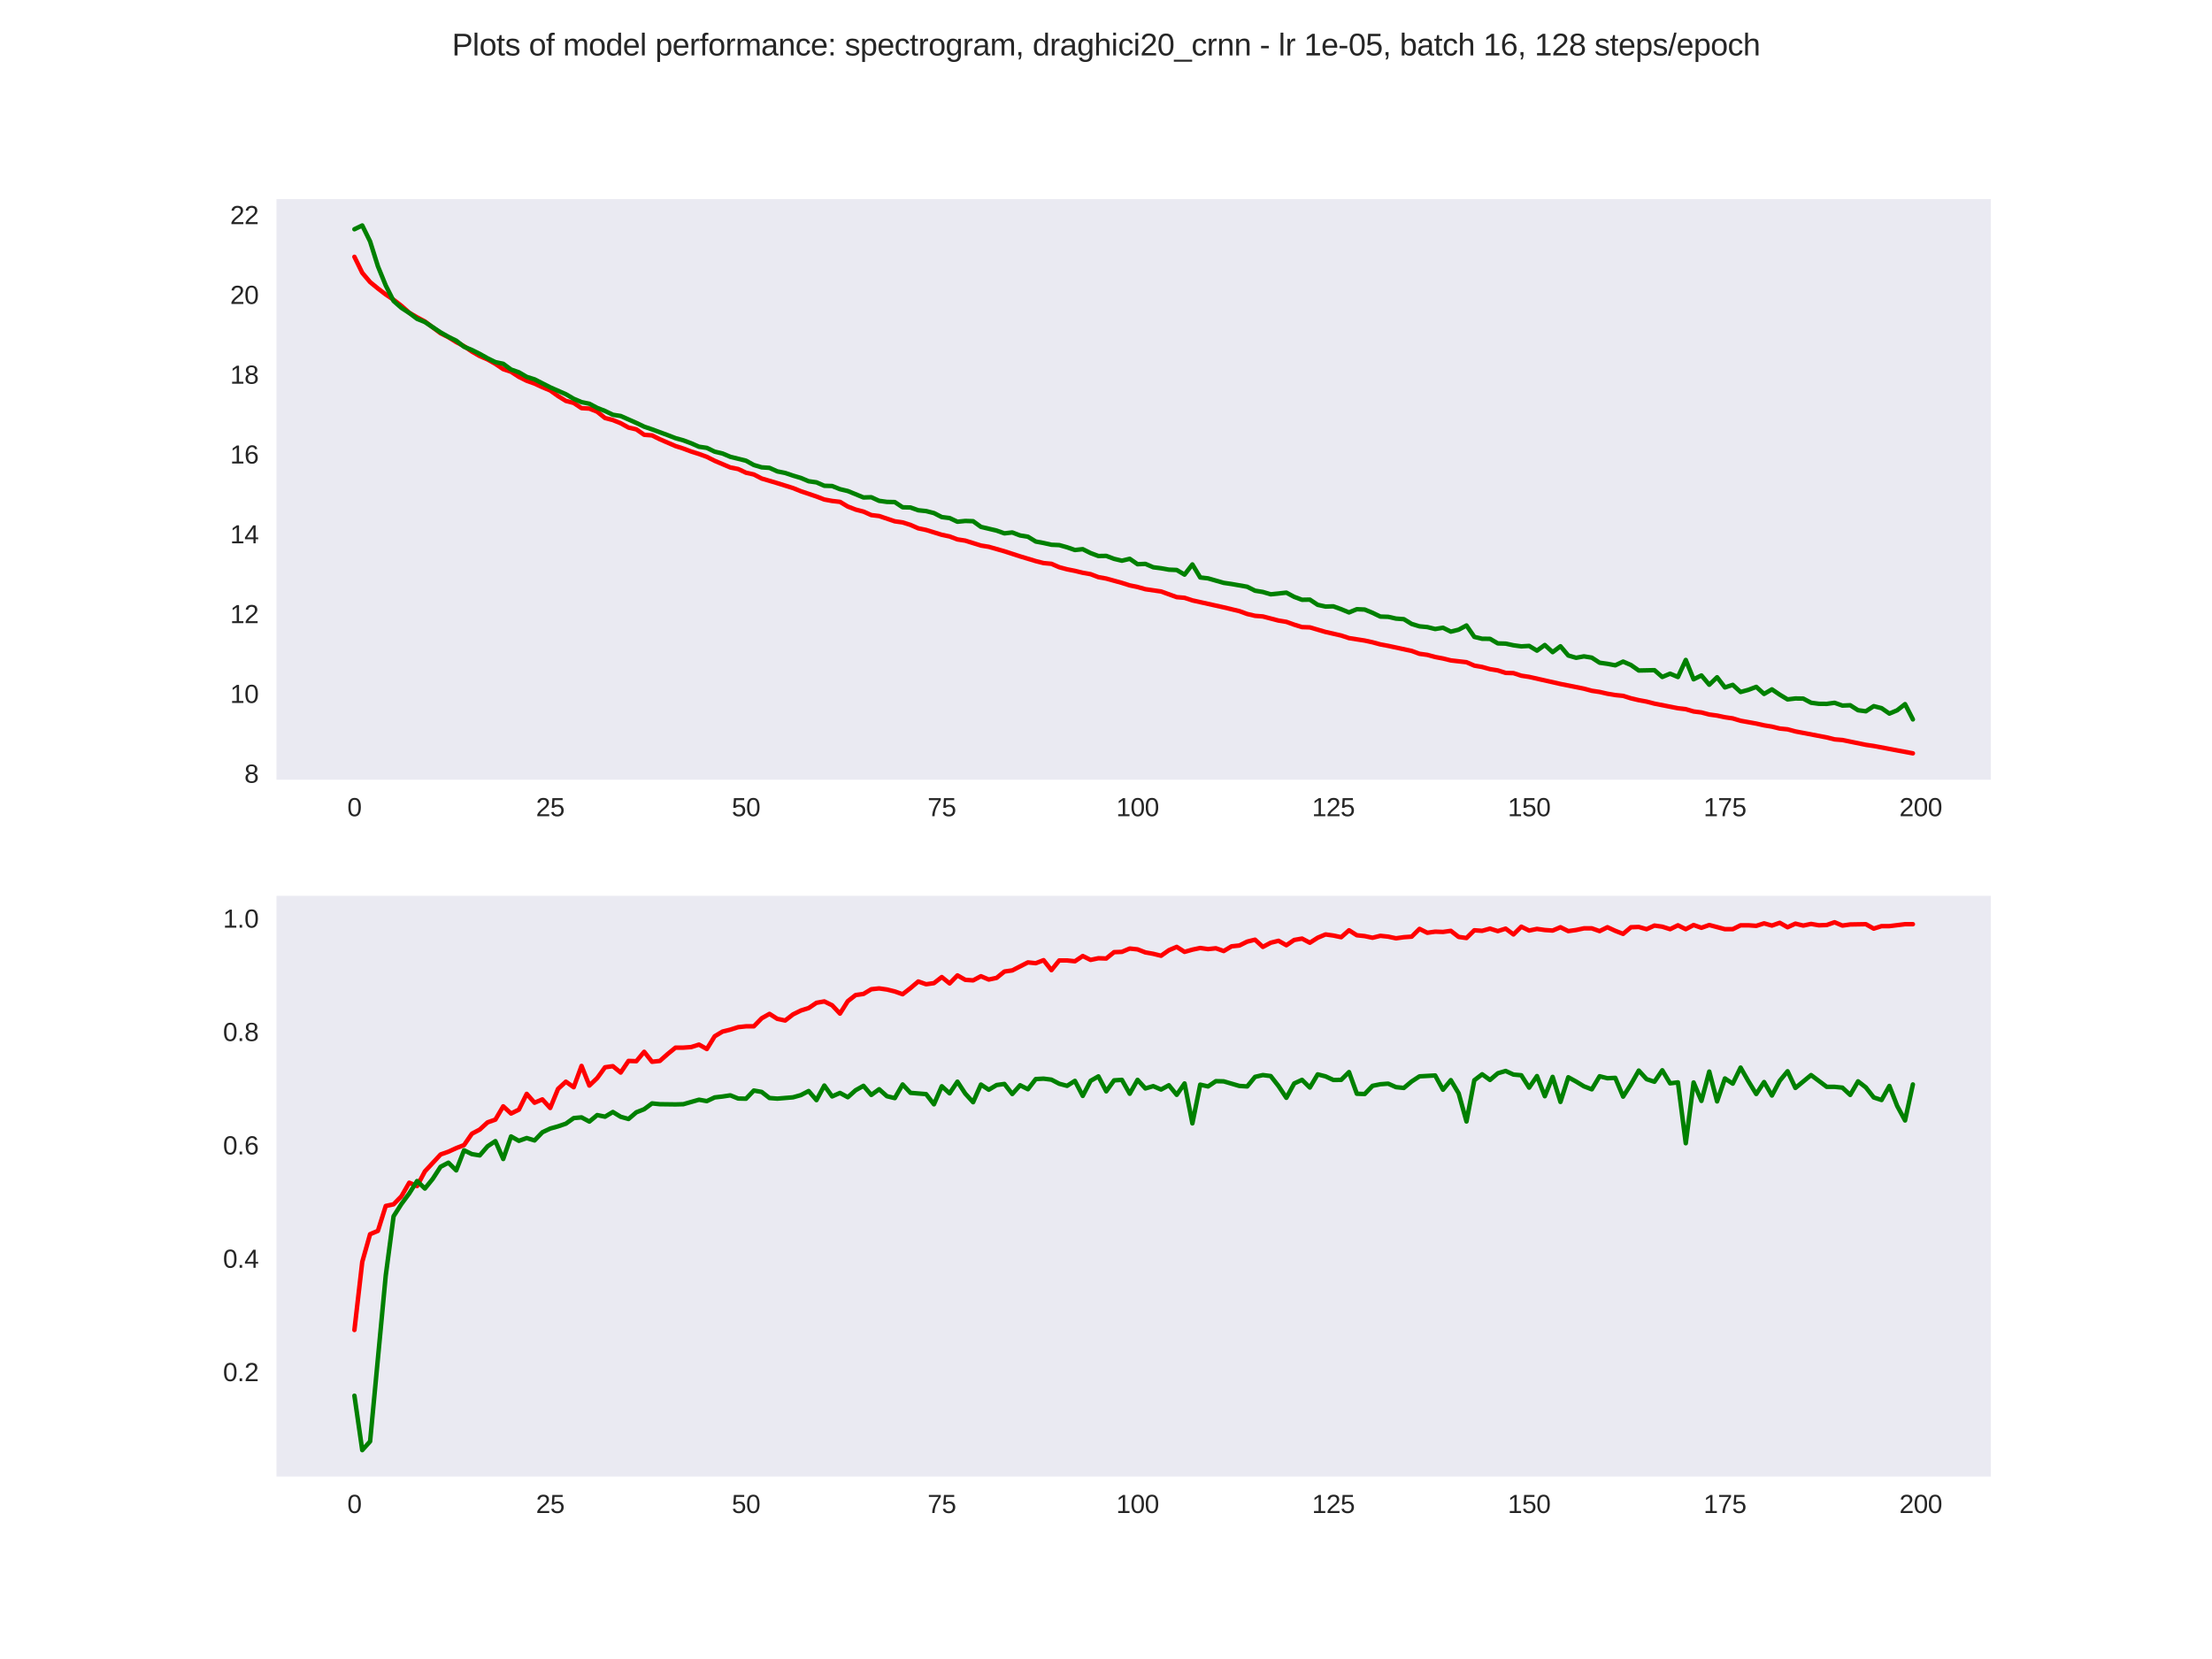 <?xml version="1.0" encoding="utf-8" standalone="no"?>
<!DOCTYPE svg PUBLIC "-//W3C//DTD SVG 1.1//EN"
  "http://www.w3.org/Graphics/SVG/1.1/DTD/svg11.dtd">
<svg xmlns:xlink="http://www.w3.org/1999/xlink" width="864pt" height="648pt" viewBox="0 0 864 648" xmlns="http://www.w3.org/2000/svg" version="1.1">
 <defs>
  <style type="text/css">*{stroke-linejoin: round; stroke-linecap: butt}</style>
 </defs>
 <g id="figure_1">
  <g id="patch_1">
   <path d="M 0 648 
L 864 648 
L 864 0 
L 0 0 
z
" style="fill: #ffffff"/>
  </g>
  <g id="axes_1">
   <g id="patch_2">
    <path d="M 108 304.56 
L 777.6 304.56 
L 777.6 77.76 
L 108 77.76 
z
" style="fill: #eaeaf2"/>
   </g>
   <g id="matplotlib.axis_1">
    <g id="xtick_1">
     <g id="line2d_1"/>
     <g id="text_1">
      <!-- 0 -->
      <g style="fill: #262626" transform="translate(135.656 318.807)scale(0.1 -0.1)">
       <defs>
        <path id="LiberationSans-30" d="M 3309 2203 
Q 3309 1569 3189 1136 
Q 3069 703 2861 436 
Q 2653 169 2372 53 
Q 2091 -63 1772 -63 
Q 1450 -63 1172 53 
Q 894 169 689 434 
Q 484 700 367 1133 
Q 250 1566 250 2203 
Q 250 2869 367 3305 
Q 484 3741 690 4000 
Q 897 4259 1178 4364 
Q 1459 4469 1791 4469 
Q 2106 4469 2382 4364 
Q 2659 4259 2865 4000 
Q 3072 3741 3190 3305 
Q 3309 2869 3309 2203 
z
M 2738 2203 
Q 2738 2728 2675 3076 
Q 2613 3425 2491 3633 
Q 2369 3841 2192 3927 
Q 2016 4013 1791 4013 
Q 1553 4013 1372 3925 
Q 1191 3838 1067 3630 
Q 944 3422 881 3073 
Q 819 2725 819 2203 
Q 819 1697 883 1350 
Q 947 1003 1070 792 
Q 1194 581 1372 489 
Q 1550 397 1778 397 
Q 2000 397 2178 489 
Q 2356 581 2479 792 
Q 2603 1003 2670 1350 
Q 2738 1697 2738 2203 
z
" transform="scale(0.016)"/>
       </defs>
       <use xlink:href="#LiberationSans-30"/>
      </g>
     </g>
    </g>
    <g id="xtick_2">
     <g id="line2d_2"/>
     <g id="text_2">
      <!-- 25 -->
      <g style="fill: #262626" transform="translate(209.349 318.807)scale(0.1 -0.1)">
       <defs>
        <path id="LiberationSans-32" d="M 322 0 
L 322 397 
Q 481 763 711 1042 
Q 941 1322 1194 1548 
Q 1447 1775 1695 1969 
Q 1944 2163 2144 2356 
Q 2344 2550 2467 2762 
Q 2591 2975 2591 3244 
Q 2591 3431 2534 3573 
Q 2478 3716 2372 3812 
Q 2266 3909 2117 3957 
Q 1969 4006 1788 4006 
Q 1619 4006 1470 3959 
Q 1322 3913 1206 3819 
Q 1091 3725 1017 3586 
Q 944 3447 922 3263 
L 347 3316 
Q 375 3553 478 3762 
Q 581 3972 762 4130 
Q 944 4288 1198 4378 
Q 1453 4469 1788 4469 
Q 2116 4469 2372 4391 
Q 2628 4313 2804 4159 
Q 2981 4006 3075 3781 
Q 3169 3556 3169 3263 
Q 3169 3041 3089 2841 
Q 3009 2641 2876 2459 
Q 2744 2278 2569 2109 
Q 2394 1941 2203 1780 
Q 2013 1619 1819 1461 
Q 1625 1303 1454 1143 
Q 1284 984 1150 820 
Q 1016 656 941 478 
L 3238 478 
L 3238 0 
L 322 0 
z
" transform="scale(0.016)"/>
        <path id="LiberationSans-35" d="M 3291 1434 
Q 3291 1103 3191 828 
Q 3091 553 2894 354 
Q 2697 156 2405 46 
Q 2113 -63 1728 -63 
Q 1381 -63 1123 18 
Q 866 100 687 242 
Q 509 384 404 575 
Q 300 766 256 984 
L 825 1050 
Q 859 925 921 808 
Q 984 691 1092 598 
Q 1200 506 1358 451 
Q 1516 397 1741 397 
Q 1959 397 2137 464 
Q 2316 531 2442 662 
Q 2569 794 2637 984 
Q 2706 1175 2706 1422 
Q 2706 1625 2640 1795 
Q 2575 1966 2453 2089 
Q 2331 2213 2154 2281 
Q 1978 2350 1753 2350 
Q 1613 2350 1494 2325 
Q 1375 2300 1273 2256 
Q 1172 2213 1089 2155 
Q 1006 2097 934 2034 
L 384 2034 
L 531 4403 
L 3034 4403 
L 3034 3925 
L 1044 3925 
L 959 2528 
Q 1109 2644 1334 2726 
Q 1559 2809 1869 2809 
Q 2197 2809 2459 2709 
Q 2722 2609 2906 2426 
Q 3091 2244 3191 1991 
Q 3291 1738 3291 1434 
z
" transform="scale(0.016)"/>
       </defs>
       <use xlink:href="#LiberationSans-32"/>
       <use xlink:href="#LiberationSans-35" x="55.615"/>
      </g>
     </g>
    </g>
    <g id="xtick_3">
     <g id="line2d_3"/>
     <g id="text_3">
      <!-- 50 -->
      <g style="fill: #262626" transform="translate(285.822 318.807)scale(0.1 -0.1)">
       <use xlink:href="#LiberationSans-35"/>
       <use xlink:href="#LiberationSans-30" x="55.615"/>
      </g>
     </g>
    </g>
    <g id="xtick_4">
     <g id="line2d_4"/>
     <g id="text_4">
      <!-- 75 -->
      <g style="fill: #262626" transform="translate(362.295 318.807)scale(0.1 -0.1)">
       <defs>
        <path id="LiberationSans-37" d="M 3238 3947 
Q 2906 3441 2628 2973 
Q 2350 2506 2150 2032 
Q 1950 1559 1839 1061 
Q 1728 563 1728 0 
L 1141 0 
Q 1141 528 1266 1036 
Q 1391 1544 1603 2033 
Q 1816 2522 2097 2994 
Q 2378 3466 2694 3925 
L 328 3925 
L 328 4403 
L 3238 4403 
L 3238 3947 
z
" transform="scale(0.016)"/>
       </defs>
       <use xlink:href="#LiberationSans-37"/>
       <use xlink:href="#LiberationSans-35" x="55.615"/>
      </g>
     </g>
    </g>
    <g id="xtick_5">
     <g id="line2d_5"/>
     <g id="text_5">
      <!-- 100 -->
      <g style="fill: #262626" transform="translate(435.988 318.807)scale(0.1 -0.1)">
       <defs>
        <path id="LiberationSans-31" d="M 488 0 
L 488 478 
L 1609 478 
L 1609 3866 
L 616 3156 
L 616 3688 
L 1656 4403 
L 2175 4403 
L 2175 478 
L 3247 478 
L 3247 0 
L 488 0 
z
" transform="scale(0.016)"/>
       </defs>
       <use xlink:href="#LiberationSans-31"/>
       <use xlink:href="#LiberationSans-30" x="55.615"/>
       <use xlink:href="#LiberationSans-30" x="111.23"/>
      </g>
     </g>
    </g>
    <g id="xtick_6">
     <g id="line2d_6"/>
     <g id="text_6">
      <!-- 125 -->
      <g style="fill: #262626" transform="translate(512.461 318.807)scale(0.1 -0.1)">
       <use xlink:href="#LiberationSans-31"/>
       <use xlink:href="#LiberationSans-32" x="55.615"/>
       <use xlink:href="#LiberationSans-35" x="111.23"/>
      </g>
     </g>
    </g>
    <g id="xtick_7">
     <g id="line2d_7"/>
     <g id="text_7">
      <!-- 150 -->
      <g style="fill: #262626" transform="translate(588.935 318.807)scale(0.1 -0.1)">
       <use xlink:href="#LiberationSans-31"/>
       <use xlink:href="#LiberationSans-35" x="55.615"/>
       <use xlink:href="#LiberationSans-30" x="111.23"/>
      </g>
     </g>
    </g>
    <g id="xtick_8">
     <g id="line2d_8"/>
     <g id="text_8">
      <!-- 175 -->
      <g style="fill: #262626" transform="translate(665.408 318.807)scale(0.1 -0.1)">
       <use xlink:href="#LiberationSans-31"/>
       <use xlink:href="#LiberationSans-37" x="55.615"/>
       <use xlink:href="#LiberationSans-35" x="111.23"/>
      </g>
     </g>
    </g>
    <g id="xtick_9">
     <g id="line2d_9"/>
     <g id="text_9">
      <!-- 200 -->
      <g style="fill: #262626" transform="translate(741.881 318.807)scale(0.1 -0.1)">
       <use xlink:href="#LiberationSans-32"/>
       <use xlink:href="#LiberationSans-30" x="55.615"/>
       <use xlink:href="#LiberationSans-30" x="111.23"/>
      </g>
     </g>
    </g>
   </g>
   <g id="matplotlib.axis_2">
    <g id="ytick_1">
     <g id="line2d_10"/>
     <g id="text_10">
      <!-- 8 -->
      <g style="fill: #262626" transform="translate(95.439 305.742)scale(0.1 -0.1)">
       <defs>
        <path id="LiberationSans-38" d="M 3281 1228 
Q 3281 947 3192 711 
Q 3103 475 2920 303 
Q 2738 131 2453 34 
Q 2169 -63 1781 -63 
Q 1394 -63 1111 34 
Q 828 131 642 301 
Q 456 472 367 708 
Q 278 944 278 1222 
Q 278 1463 351 1650 
Q 425 1838 548 1973 
Q 672 2109 830 2192 
Q 988 2275 1156 2303 
L 1156 2316 
Q 972 2359 826 2456 
Q 681 2553 582 2689 
Q 484 2825 432 2990 
Q 381 3156 381 3341 
Q 381 3572 470 3776 
Q 559 3981 734 4136 
Q 909 4291 1168 4380 
Q 1428 4469 1769 4469 
Q 2128 4469 2392 4378 
Q 2656 4288 2829 4133 
Q 3003 3978 3087 3772 
Q 3172 3566 3172 3334 
Q 3172 3153 3120 2987 
Q 3069 2822 2970 2686 
Q 2872 2550 2726 2454 
Q 2581 2359 2391 2322 
L 2391 2309 
Q 2581 2278 2743 2195 
Q 2906 2113 3025 1977 
Q 3144 1841 3212 1653 
Q 3281 1466 3281 1228 
z
M 2588 3303 
Q 2588 3469 2545 3606 
Q 2503 3744 2406 3842 
Q 2309 3941 2153 3995 
Q 1997 4050 1769 4050 
Q 1547 4050 1394 3995 
Q 1241 3941 1142 3842 
Q 1044 3744 1000 3606 
Q 956 3469 956 3303 
Q 956 3172 990 3034 
Q 1025 2897 1115 2784 
Q 1206 2672 1365 2600 
Q 1525 2528 1775 2528 
Q 2041 2528 2202 2600 
Q 2363 2672 2448 2784 
Q 2534 2897 2561 3034 
Q 2588 3172 2588 3303 
z
M 2697 1281 
Q 2697 1441 2653 1589 
Q 2609 1738 2503 1852 
Q 2397 1966 2217 2036 
Q 2038 2106 1769 2106 
Q 1522 2106 1348 2036 
Q 1175 1966 1067 1850 
Q 959 1734 909 1582 
Q 859 1431 859 1269 
Q 859 1066 909 898 
Q 959 731 1068 611 
Q 1178 491 1356 425 
Q 1534 359 1788 359 
Q 2044 359 2219 425 
Q 2394 491 2500 611 
Q 2606 731 2651 901 
Q 2697 1072 2697 1281 
z
" transform="scale(0.016)"/>
       </defs>
       <use xlink:href="#LiberationSans-38"/>
      </g>
     </g>
    </g>
    <g id="ytick_2">
     <g id="line2d_11"/>
     <g id="text_11">
      <!-- 10 -->
      <g style="fill: #262626" transform="translate(89.878 274.57)scale(0.1 -0.1)">
       <use xlink:href="#LiberationSans-31"/>
       <use xlink:href="#LiberationSans-30" x="55.615"/>
      </g>
     </g>
    </g>
    <g id="ytick_3">
     <g id="line2d_12"/>
     <g id="text_12">
      <!-- 12 -->
      <g style="fill: #262626" transform="translate(89.878 243.399)scale(0.1 -0.1)">
       <use xlink:href="#LiberationSans-31"/>
       <use xlink:href="#LiberationSans-32" x="55.615"/>
      </g>
     </g>
    </g>
    <g id="ytick_4">
     <g id="line2d_13"/>
     <g id="text_13">
      <!-- 14 -->
      <g style="fill: #262626" transform="translate(89.878 212.228)scale(0.1 -0.1)">
       <defs>
        <path id="LiberationSans-34" d="M 2753 997 
L 2753 0 
L 2222 0 
L 2222 997 
L 147 997 
L 147 1434 
L 2163 4403 
L 2753 4403 
L 2753 1441 
L 3372 1441 
L 3372 997 
L 2753 997 
z
M 2222 3769 
Q 2216 3753 2191 3708 
Q 2166 3663 2134 3606 
Q 2103 3550 2070 3492 
Q 2038 3434 2013 3397 
L 884 1734 
Q 869 1709 839 1668 
Q 809 1628 778 1586 
Q 747 1544 715 1503 
Q 684 1463 666 1441 
L 2222 1441 
L 2222 3769 
z
" transform="scale(0.016)"/>
       </defs>
       <use xlink:href="#LiberationSans-31"/>
       <use xlink:href="#LiberationSans-34" x="55.615"/>
      </g>
     </g>
    </g>
    <g id="ytick_5">
     <g id="line2d_14"/>
     <g id="text_14">
      <!-- 16 -->
      <g style="fill: #262626" transform="translate(89.878 181.057)scale(0.1 -0.1)">
       <defs>
        <path id="LiberationSans-36" d="M 3278 1441 
Q 3278 1109 3186 832 
Q 3094 556 2914 357 
Q 2734 159 2468 48 
Q 2203 -63 1856 -63 
Q 1472 -63 1184 84 
Q 897 231 706 507 
Q 516 784 420 1186 
Q 325 1588 325 2100 
Q 325 2688 433 3131 
Q 541 3575 744 3872 
Q 947 4169 1239 4319 
Q 1531 4469 1900 4469 
Q 2125 4469 2322 4422 
Q 2519 4375 2680 4270 
Q 2841 4166 2962 3994 
Q 3084 3822 3156 3572 
L 2619 3475 
Q 2531 3759 2339 3886 
Q 2147 4013 1894 4013 
Q 1663 4013 1475 3903 
Q 1288 3794 1156 3576 
Q 1025 3359 954 3031 
Q 884 2703 884 2266 
Q 1038 2550 1316 2698 
Q 1594 2847 1953 2847 
Q 2253 2847 2497 2750 
Q 2741 2653 2914 2470 
Q 3088 2288 3183 2027 
Q 3278 1766 3278 1441 
z
M 2706 1416 
Q 2706 1644 2650 1828 
Q 2594 2013 2481 2142 
Q 2369 2272 2203 2342 
Q 2038 2413 1819 2413 
Q 1666 2413 1509 2367 
Q 1353 2322 1226 2220 
Q 1100 2119 1020 1953 
Q 941 1788 941 1550 
Q 941 1306 1003 1095 
Q 1066 884 1183 728 
Q 1300 572 1465 481 
Q 1631 391 1838 391 
Q 2041 391 2202 461 
Q 2363 531 2475 664 
Q 2588 797 2647 987 
Q 2706 1178 2706 1416 
z
" transform="scale(0.016)"/>
       </defs>
       <use xlink:href="#LiberationSans-31"/>
       <use xlink:href="#LiberationSans-36" x="55.615"/>
      </g>
     </g>
    </g>
    <g id="ytick_6">
     <g id="line2d_15"/>
     <g id="text_15">
      <!-- 18 -->
      <g style="fill: #262626" transform="translate(89.878 149.885)scale(0.1 -0.1)">
       <use xlink:href="#LiberationSans-31"/>
       <use xlink:href="#LiberationSans-38" x="55.615"/>
      </g>
     </g>
    </g>
    <g id="ytick_7">
     <g id="line2d_16"/>
     <g id="text_16">
      <!-- 20 -->
      <g style="fill: #262626" transform="translate(89.878 118.714)scale(0.1 -0.1)">
       <use xlink:href="#LiberationSans-32"/>
       <use xlink:href="#LiberationSans-30" x="55.615"/>
      </g>
     </g>
    </g>
    <g id="ytick_8">
     <g id="line2d_17"/>
     <g id="text_17">
      <!-- 22 -->
      <g style="fill: #262626" transform="translate(89.878 87.543)scale(0.1 -0.1)">
       <use xlink:href="#LiberationSans-32"/>
       <use xlink:href="#LiberationSans-32" x="55.615"/>
      </g>
     </g>
    </g>
   </g>
   <g id="line2d_18">
    <path d="M 138.436 100.315 
L 141.495 106.564 
L 144.554 110.179 
L 147.613 112.679 
L 150.672 115.023 
L 153.731 117.082 
L 156.79 119.457 
L 159.849 122.153 
L 162.908 123.944 
L 165.967 125.57 
L 172.085 130.166 
L 175.144 131.706 
L 178.202 133.608 
L 181.261 135.226 
L 184.32 137.313 
L 187.379 139.072 
L 190.438 140.392 
L 193.497 142.118 
L 196.556 144.183 
L 199.615 145.201 
L 202.674 147.199 
L 205.733 148.723 
L 208.792 149.822 
L 211.851 151.238 
L 214.91 152.518 
L 217.969 154.692 
L 221.028 156.593 
L 224.086 157.386 
L 227.145 159.418 
L 230.204 159.592 
L 233.263 160.813 
L 236.322 163.279 
L 239.381 164.075 
L 242.44 165.315 
L 245.499 167.005 
L 248.558 167.709 
L 251.617 169.83 
L 254.676 170.065 
L 257.735 171.579 
L 263.853 174.231 
L 266.911 175.214 
L 269.97 176.361 
L 273.029 177.329 
L 276.088 178.442 
L 279.147 179.988 
L 285.265 182.592 
L 288.324 183.2 
L 291.383 184.642 
L 294.442 185.327 
L 297.501 186.906 
L 303.619 188.721 
L 309.737 190.633 
L 312.795 191.867 
L 318.913 193.936 
L 321.972 195.106 
L 325.031 195.674 
L 328.09 196.026 
L 331.149 197.857 
L 334.208 199.038 
L 337.267 199.831 
L 340.326 201.191 
L 343.385 201.563 
L 349.503 203.621 
L 352.562 204.054 
L 355.62 205.021 
L 358.679 206.364 
L 361.738 206.999 
L 367.856 208.888 
L 370.915 209.539 
L 373.974 210.689 
L 377.033 211.174 
L 383.151 213.087 
L 386.21 213.584 
L 392.328 215.332 
L 398.445 217.319 
L 404.563 219.166 
L 407.622 219.938 
L 410.681 220.224 
L 413.74 221.556 
L 416.799 222.369 
L 419.858 222.981 
L 422.917 223.722 
L 425.976 224.263 
L 429.035 225.434 
L 432.094 225.986 
L 438.212 227.676 
L 441.271 228.645 
L 444.329 229.288 
L 447.388 230.14 
L 453.506 231.028 
L 459.624 233.24 
L 462.683 233.504 
L 465.742 234.512 
L 477.978 237.233 
L 484.096 238.705 
L 487.154 239.818 
L 490.213 240.54 
L 493.272 240.792 
L 499.39 242.39 
L 502.449 242.892 
L 505.508 243.993 
L 508.567 244.943 
L 511.626 245.052 
L 517.744 246.838 
L 523.862 248.232 
L 526.921 249.244 
L 533.038 250.203 
L 536.097 250.872 
L 539.156 251.7 
L 542.215 252.27 
L 551.392 254.247 
L 554.451 255.37 
L 557.51 255.791 
L 560.569 256.623 
L 563.628 257.202 
L 566.687 257.955 
L 572.805 258.659 
L 575.863 259.987 
L 578.922 260.516 
L 581.981 261.367 
L 585.04 261.86 
L 588.099 262.826 
L 591.158 262.924 
L 594.217 263.925 
L 597.276 264.398 
L 609.512 267.155 
L 618.689 268.995 
L 621.747 269.815 
L 624.806 270.275 
L 627.865 270.973 
L 630.924 271.487 
L 633.983 271.801 
L 637.042 272.761 
L 640.101 273.479 
L 643.16 274.045 
L 646.219 274.834 
L 655.396 276.639 
L 658.455 277.001 
L 661.514 277.895 
L 664.572 278.283 
L 667.631 279.087 
L 670.69 279.507 
L 673.749 280.154 
L 676.808 280.605 
L 679.867 281.523 
L 685.985 282.626 
L 689.044 283.315 
L 692.103 283.814 
L 695.162 284.564 
L 698.221 284.874 
L 701.28 285.693 
L 713.515 288.034 
L 716.574 288.794 
L 719.633 289.049 
L 728.81 290.929 
L 731.869 291.381 
L 747.164 294.251 
L 747.164 294.251 
" clip-path="url(#pb4b6aa2bd9)" style="fill: none; stroke: #ff0000; stroke-width: 1.75; stroke-linecap: round"/>
   </g>
   <g id="line2d_19">
    <path d="M 138.436 89.543 
L 141.495 88.069 
L 144.554 94.288 
L 147.613 104.011 
L 150.672 111.506 
L 153.731 117.56 
L 156.79 120.248 
L 159.849 122.245 
L 162.908 124.537 
L 165.967 125.796 
L 172.085 129.824 
L 175.144 131.572 
L 178.202 133.069 
L 181.261 135.447 
L 184.32 136.702 
L 187.379 138.227 
L 190.438 139.951 
L 193.497 141.444 
L 196.556 142.095 
L 199.615 144.344 
L 202.674 145.416 
L 205.733 147.208 
L 208.792 148.172 
L 214.91 151.291 
L 221.028 153.981 
L 224.086 155.768 
L 227.145 157.066 
L 230.204 157.7 
L 233.263 159.328 
L 236.322 160.527 
L 239.381 162.004 
L 242.44 162.488 
L 248.558 165.195 
L 251.617 166.659 
L 254.676 167.704 
L 260.794 169.961 
L 263.853 171.142 
L 266.911 171.998 
L 269.97 173.144 
L 273.029 174.492 
L 276.088 174.944 
L 279.147 176.411 
L 282.206 177.134 
L 285.265 178.43 
L 291.383 179.948 
L 294.442 181.63 
L 297.501 182.536 
L 300.56 182.749 
L 303.619 184.121 
L 306.678 184.734 
L 309.737 185.77 
L 312.795 186.685 
L 315.854 187.97 
L 318.913 188.403 
L 321.972 189.741 
L 325.031 189.839 
L 328.09 191.068 
L 331.149 191.796 
L 337.267 194.304 
L 340.326 194.22 
L 343.385 195.623 
L 346.444 196.042 
L 349.503 196.111 
L 352.562 198.141 
L 355.62 198.223 
L 358.679 199.309 
L 361.738 199.627 
L 364.797 200.403 
L 367.856 201.969 
L 370.915 202.351 
L 373.974 203.789 
L 377.033 203.477 
L 380.092 203.58 
L 383.151 205.8 
L 389.269 207.246 
L 392.328 208.331 
L 395.387 207.974 
L 398.445 209.145 
L 401.504 209.639 
L 404.563 211.515 
L 407.622 212.089 
L 410.681 212.777 
L 413.74 212.913 
L 416.799 213.774 
L 419.858 214.83 
L 422.917 214.507 
L 425.976 216.03 
L 429.035 217.179 
L 432.094 217.129 
L 435.153 218.281 
L 438.212 219.011 
L 441.271 218.27 
L 444.329 220.384 
L 447.388 220.251 
L 450.447 221.569 
L 453.506 221.961 
L 456.565 222.506 
L 459.624 222.634 
L 462.683 224.443 
L 465.742 220.465 
L 468.801 225.554 
L 471.86 225.909 
L 477.978 227.662 
L 481.037 228.11 
L 487.154 229.184 
L 490.213 230.72 
L 493.272 231.226 
L 496.331 232.136 
L 502.449 231.486 
L 505.508 233.131 
L 508.567 234.272 
L 511.626 234.213 
L 514.685 236.238 
L 517.744 236.918 
L 520.803 236.834 
L 523.862 237.952 
L 526.921 239.213 
L 529.98 237.957 
L 533.038 238.088 
L 536.097 239.355 
L 539.156 240.835 
L 542.215 240.931 
L 545.274 241.617 
L 548.333 241.844 
L 551.392 243.713 
L 554.451 244.646 
L 557.51 244.934 
L 560.569 245.69 
L 563.628 245.195 
L 566.687 246.712 
L 569.746 245.953 
L 572.805 244.307 
L 575.863 248.764 
L 578.922 249.499 
L 581.981 249.521 
L 585.04 251.305 
L 588.099 251.395 
L 591.158 252.048 
L 594.217 252.47 
L 597.276 252.289 
L 600.335 254.131 
L 603.394 251.934 
L 606.453 254.728 
L 609.512 252.427 
L 612.571 256.037 
L 615.63 256.933 
L 618.689 256.374 
L 621.747 256.875 
L 624.806 258.857 
L 627.865 259.284 
L 630.924 259.866 
L 633.983 258.417 
L 637.042 259.754 
L 640.101 261.894 
L 646.219 261.768 
L 649.278 264.423 
L 652.337 263.137 
L 655.396 264.441 
L 658.455 257.771 
L 661.514 265.327 
L 664.572 263.831 
L 667.631 267.452 
L 670.69 264.533 
L 673.749 268.506 
L 676.808 267.501 
L 679.867 270.292 
L 682.926 269.445 
L 685.985 268.293 
L 689.044 271.048 
L 692.103 269.261 
L 695.162 271.335 
L 698.221 273.186 
L 701.28 272.816 
L 704.339 272.87 
L 707.398 274.488 
L 710.456 274.898 
L 713.515 274.932 
L 716.574 274.503 
L 719.633 275.598 
L 722.692 275.466 
L 725.751 277.414 
L 728.81 277.821 
L 731.869 275.824 
L 734.928 276.606 
L 737.987 278.723 
L 741.046 277.433 
L 744.105 275.032 
L 747.164 280.997 
L 747.164 280.997 
" clip-path="url(#pb4b6aa2bd9)" style="fill: none; stroke: #008000; stroke-width: 1.75; stroke-linecap: round"/>
   </g>
   <g id="patch_3">
    <path d="M 108 304.56 
L 108 77.76 
" style="fill: none"/>
   </g>
   <g id="patch_4">
    <path d="M 777.6 304.56 
L 777.6 77.76 
" style="fill: none"/>
   </g>
   <g id="patch_5">
    <path d="M 108 304.56 
L 777.6 304.56 
" style="fill: none"/>
   </g>
   <g id="patch_6">
    <path d="M 108 77.76 
L 777.6 77.76 
" style="fill: none"/>
   </g>
  </g>
  <g id="axes_2">
   <g id="patch_7">
    <path d="M 108 576.72 
L 777.6 576.72 
L 777.6 349.92 
L 108 349.92 
z
" style="fill: #eaeaf2"/>
   </g>
   <g id="matplotlib.axis_3">
    <g id="xtick_10">
     <g id="line2d_20"/>
     <g id="text_18">
      <!-- 0 -->
      <g style="fill: #262626" transform="translate(135.656 590.967)scale(0.1 -0.1)">
       <use xlink:href="#LiberationSans-30"/>
      </g>
     </g>
    </g>
    <g id="xtick_11">
     <g id="line2d_21"/>
     <g id="text_19">
      <!-- 25 -->
      <g style="fill: #262626" transform="translate(209.349 590.967)scale(0.1 -0.1)">
       <use xlink:href="#LiberationSans-32"/>
       <use xlink:href="#LiberationSans-35" x="55.615"/>
      </g>
     </g>
    </g>
    <g id="xtick_12">
     <g id="line2d_22"/>
     <g id="text_20">
      <!-- 50 -->
      <g style="fill: #262626" transform="translate(285.822 590.967)scale(0.1 -0.1)">
       <use xlink:href="#LiberationSans-35"/>
       <use xlink:href="#LiberationSans-30" x="55.615"/>
      </g>
     </g>
    </g>
    <g id="xtick_13">
     <g id="line2d_23"/>
     <g id="text_21">
      <!-- 75 -->
      <g style="fill: #262626" transform="translate(362.295 590.967)scale(0.1 -0.1)">
       <use xlink:href="#LiberationSans-37"/>
       <use xlink:href="#LiberationSans-35" x="55.615"/>
      </g>
     </g>
    </g>
    <g id="xtick_14">
     <g id="line2d_24"/>
     <g id="text_22">
      <!-- 100 -->
      <g style="fill: #262626" transform="translate(435.988 590.967)scale(0.1 -0.1)">
       <use xlink:href="#LiberationSans-31"/>
       <use xlink:href="#LiberationSans-30" x="55.615"/>
       <use xlink:href="#LiberationSans-30" x="111.23"/>
      </g>
     </g>
    </g>
    <g id="xtick_15">
     <g id="line2d_25"/>
     <g id="text_23">
      <!-- 125 -->
      <g style="fill: #262626" transform="translate(512.461 590.967)scale(0.1 -0.1)">
       <use xlink:href="#LiberationSans-31"/>
       <use xlink:href="#LiberationSans-32" x="55.615"/>
       <use xlink:href="#LiberationSans-35" x="111.23"/>
      </g>
     </g>
    </g>
    <g id="xtick_16">
     <g id="line2d_26"/>
     <g id="text_24">
      <!-- 150 -->
      <g style="fill: #262626" transform="translate(588.935 590.967)scale(0.1 -0.1)">
       <use xlink:href="#LiberationSans-31"/>
       <use xlink:href="#LiberationSans-35" x="55.615"/>
       <use xlink:href="#LiberationSans-30" x="111.23"/>
      </g>
     </g>
    </g>
    <g id="xtick_17">
     <g id="line2d_27"/>
     <g id="text_25">
      <!-- 175 -->
      <g style="fill: #262626" transform="translate(665.408 590.967)scale(0.1 -0.1)">
       <use xlink:href="#LiberationSans-31"/>
       <use xlink:href="#LiberationSans-37" x="55.615"/>
       <use xlink:href="#LiberationSans-35" x="111.23"/>
      </g>
     </g>
    </g>
    <g id="xtick_18">
     <g id="line2d_28"/>
     <g id="text_26">
      <!-- 200 -->
      <g style="fill: #262626" transform="translate(741.881 590.967)scale(0.1 -0.1)">
       <use xlink:href="#LiberationSans-32"/>
       <use xlink:href="#LiberationSans-30" x="55.615"/>
       <use xlink:href="#LiberationSans-30" x="111.23"/>
      </g>
     </g>
    </g>
   </g>
   <g id="matplotlib.axis_4">
    <g id="ytick_9">
     <g id="line2d_29"/>
     <g id="text_27">
      <!-- 0.2 -->
      <g style="fill: #262626" transform="translate(87.1 539.473)scale(0.1 -0.1)">
       <defs>
        <path id="LiberationSans-2e" d="M 584 0 
L 584 684 
L 1194 684 
L 1194 0 
L 584 0 
z
" transform="scale(0.016)"/>
       </defs>
       <use xlink:href="#LiberationSans-30"/>
       <use xlink:href="#LiberationSans-2e" x="55.615"/>
       <use xlink:href="#LiberationSans-32" x="83.398"/>
      </g>
     </g>
    </g>
    <g id="ytick_10">
     <g id="line2d_30"/>
     <g id="text_28">
      <!-- 0.4 -->
      <g style="fill: #262626" transform="translate(87.1 495.189)scale(0.1 -0.1)">
       <use xlink:href="#LiberationSans-30"/>
       <use xlink:href="#LiberationSans-2e" x="55.615"/>
       <use xlink:href="#LiberationSans-34" x="83.398"/>
      </g>
     </g>
    </g>
    <g id="ytick_11">
     <g id="line2d_31"/>
     <g id="text_29">
      <!-- 0.6 -->
      <g style="fill: #262626" transform="translate(87.1 450.906)scale(0.1 -0.1)">
       <use xlink:href="#LiberationSans-30"/>
       <use xlink:href="#LiberationSans-2e" x="55.615"/>
       <use xlink:href="#LiberationSans-36" x="83.398"/>
      </g>
     </g>
    </g>
    <g id="ytick_12">
     <g id="line2d_32"/>
     <g id="text_30">
      <!-- 0.8 -->
      <g style="fill: #262626" transform="translate(87.1 406.622)scale(0.1 -0.1)">
       <use xlink:href="#LiberationSans-30"/>
       <use xlink:href="#LiberationSans-2e" x="55.615"/>
       <use xlink:href="#LiberationSans-38" x="83.398"/>
      </g>
     </g>
    </g>
    <g id="ytick_13">
     <g id="line2d_33"/>
     <g id="text_31">
      <!-- 1.0 -->
      <g style="fill: #262626" transform="translate(87.1 362.339)scale(0.1 -0.1)">
       <use xlink:href="#LiberationSans-31"/>
       <use xlink:href="#LiberationSans-2e" x="55.615"/>
       <use xlink:href="#LiberationSans-30" x="83.398"/>
      </g>
     </g>
    </g>
   </g>
   <g id="line2d_34">
    <path d="M 138.436 519.481 
L 141.495 492.885 
L 144.554 482.073 
L 147.613 480.776 
L 150.672 471.046 
L 153.731 470.397 
L 156.79 467.262 
L 159.849 461.964 
L 162.908 463.262 
L 165.967 457.531 
L 172.085 450.937 
L 175.144 449.855 
L 178.202 448.45 
L 181.261 447.261 
L 184.32 442.828 
L 187.379 441.206 
L 190.438 438.395 
L 193.497 437.314 
L 196.556 432.125 
L 199.615 434.936 
L 202.674 433.422 
L 205.733 427.26 
L 208.792 430.719 
L 211.851 429.422 
L 214.91 432.773 
L 217.969 425.314 
L 221.028 422.503 
L 224.086 424.665 
L 227.145 416.34 
L 230.204 424.016 
L 233.263 421.097 
L 236.322 416.881 
L 239.381 416.448 
L 242.44 418.935 
L 245.499 414.394 
L 248.558 414.502 
L 251.617 410.826 
L 254.676 414.718 
L 257.735 414.394 
L 260.794 411.691 
L 263.853 409.205 
L 266.911 409.205 
L 269.97 408.988 
L 273.029 408.015 
L 276.088 409.745 
L 279.147 404.772 
L 282.206 402.934 
L 285.265 402.177 
L 288.324 401.204 
L 291.383 400.88 
L 294.442 400.88 
L 297.501 397.745 
L 300.56 396.015 
L 303.619 397.961 
L 306.678 398.609 
L 309.737 396.231 
L 312.795 394.717 
L 315.854 393.744 
L 318.913 391.69 
L 321.972 391.15 
L 325.031 392.663 
L 328.09 395.907 
L 331.149 391.042 
L 334.208 388.663 
L 337.267 388.231 
L 340.326 386.393 
L 343.385 386.068 
L 346.444 386.501 
L 349.503 387.258 
L 352.562 388.339 
L 355.62 385.96 
L 358.679 383.365 
L 361.738 384.447 
L 364.797 384.014 
L 367.856 381.636 
L 370.915 384.122 
L 373.974 380.987 
L 377.033 382.717 
L 380.092 382.933 
L 383.151 381.311 
L 386.21 382.609 
L 389.269 381.96 
L 392.328 379.473 
L 395.387 379.041 
L 401.504 375.906 
L 404.563 376.23 
L 407.622 375.041 
L 410.681 378.933 
L 413.74 375.149 
L 416.799 375.149 
L 419.858 375.473 
L 422.917 373.419 
L 425.976 374.933 
L 429.035 374.284 
L 432.094 374.392 
L 435.153 371.905 
L 438.212 371.797 
L 441.271 370.5 
L 444.329 370.824 
L 447.388 372.013 
L 450.447 372.554 
L 453.506 373.311 
L 456.565 371.149 
L 459.624 369.851 
L 462.683 371.797 
L 465.742 370.932 
L 468.801 370.284 
L 471.86 370.716 
L 474.919 370.392 
L 477.978 371.473 
L 481.037 369.635 
L 484.096 369.311 
L 487.154 367.797 
L 490.213 367.04 
L 493.272 369.851 
L 496.331 368.23 
L 499.39 367.473 
L 502.449 369.203 
L 505.508 367.148 
L 508.567 366.608 
L 511.626 368.23 
L 514.685 366.283 
L 517.744 364.986 
L 520.803 365.419 
L 523.862 366.067 
L 526.921 363.364 
L 529.98 365.31 
L 533.038 365.635 
L 536.097 366.283 
L 539.156 365.527 
L 542.215 365.851 
L 545.274 366.5 
L 548.333 366.067 
L 551.392 365.851 
L 554.451 362.824 
L 557.51 364.337 
L 560.569 363.905 
L 563.628 364.013 
L 566.687 363.581 
L 569.746 365.959 
L 572.805 366.392 
L 575.863 363.364 
L 578.922 363.581 
L 581.981 362.716 
L 585.04 363.689 
L 588.099 362.716 
L 591.158 364.986 
L 594.217 361.959 
L 597.276 363.473 
L 600.335 362.824 
L 603.394 363.256 
L 606.453 363.473 
L 609.512 362.175 
L 612.571 363.689 
L 615.63 363.256 
L 618.689 362.608 
L 621.747 362.608 
L 624.806 363.689 
L 627.865 362.175 
L 630.924 363.581 
L 633.983 364.77 
L 637.042 362.175 
L 640.101 362.067 
L 643.16 362.932 
L 646.219 361.526 
L 649.278 361.959 
L 652.337 362.932 
L 655.396 361.418 
L 658.455 362.932 
L 661.514 361.31 
L 664.572 362.391 
L 667.631 361.31 
L 673.749 362.932 
L 676.808 362.932 
L 679.867 361.418 
L 682.926 361.418 
L 685.985 361.635 
L 689.044 360.662 
L 692.103 361.526 
L 695.162 360.445 
L 698.221 362.175 
L 701.28 360.77 
L 704.339 361.526 
L 707.398 360.878 
L 710.456 361.418 
L 713.515 361.31 
L 716.574 360.229 
L 719.633 361.526 
L 722.692 361.094 
L 728.81 360.986 
L 731.869 362.716 
L 734.928 361.743 
L 737.987 361.743 
L 744.105 360.986 
L 747.164 360.986 
L 747.164 360.986 
" clip-path="url(#p53c0aa4c73)" style="fill: none; stroke: #ff0000; stroke-width: 1.75; stroke-linecap: round"/>
   </g>
   <g id="line2d_35">
    <path d="M 138.436 545.166 
L 141.495 566.411 
L 144.554 563.019 
L 150.672 498.193 
L 153.731 475.076 
L 156.79 470.282 
L 159.849 466.15 
L 162.908 461.316 
L 165.967 464.239 
L 169.026 460.458 
L 172.085 455.741 
L 175.144 454.143 
L 178.202 457.145 
L 181.261 449.309 
L 184.32 450.791 
L 187.379 451.297 
L 190.438 447.75 
L 193.497 445.723 
L 196.556 452.701 
L 199.615 443.891 
L 202.674 445.606 
L 205.733 444.515 
L 208.792 445.45 
L 211.851 442.254 
L 214.91 440.811 
L 217.969 439.954 
L 221.028 438.901 
L 224.086 436.718 
L 227.145 436.445 
L 230.204 438.083 
L 233.263 435.549 
L 236.322 436.172 
L 239.381 434.34 
L 242.44 436.211 
L 245.499 437.069 
L 248.558 434.457 
L 251.617 433.249 
L 254.676 430.988 
L 257.735 431.3 
L 263.853 431.378 
L 266.911 431.3 
L 273.029 429.546 
L 276.088 430.091 
L 279.147 428.649 
L 282.206 428.298 
L 285.265 427.83 
L 288.324 429.078 
L 291.383 429.156 
L 294.442 425.959 
L 297.501 426.505 
L 300.56 428.883 
L 303.619 429.117 
L 309.737 428.61 
L 312.795 427.752 
L 315.854 426.154 
L 318.913 429.701 
L 321.972 424.01 
L 325.031 428.259 
L 328.09 426.895 
L 331.149 428.571 
L 334.208 425.842 
L 337.267 424.127 
L 340.326 427.674 
L 343.385 425.452 
L 346.444 428.181 
L 349.503 428.922 
L 352.562 423.581 
L 355.62 426.856 
L 361.738 427.363 
L 364.797 431.339 
L 367.856 424.283 
L 370.915 427.051 
L 373.974 422.49 
L 377.033 427.168 
L 380.092 430.52 
L 383.151 423.62 
L 386.21 425.647 
L 389.269 423.815 
L 392.328 423.386 
L 395.387 427.324 
L 398.445 423.893 
L 401.504 425.452 
L 404.563 421.476 
L 407.622 421.32 
L 410.681 421.71 
L 413.74 423.308 
L 416.799 424.127 
L 419.858 422.178 
L 422.917 428.064 
L 425.976 422.178 
L 429.035 420.424 
L 432.094 426.271 
L 435.153 421.983 
L 438.212 421.788 
L 441.271 427.207 
L 444.329 421.788 
L 447.388 425.141 
L 450.447 424.244 
L 453.506 425.569 
L 456.565 423.893 
L 459.624 427.635 
L 462.683 423.192 
L 465.742 438.784 
L 468.801 423.659 
L 471.86 424.361 
L 474.919 422.295 
L 477.978 422.373 
L 484.096 424.166 
L 487.154 424.361 
L 490.213 420.619 
L 493.272 419.917 
L 496.331 420.307 
L 499.39 424.205 
L 502.449 428.805 
L 505.508 423.192 
L 508.567 421.788 
L 511.626 424.79 
L 514.685 419.644 
L 517.744 420.424 
L 520.803 421.827 
L 523.862 421.788 
L 526.921 418.748 
L 529.98 427.207 
L 533.038 427.324 
L 536.097 424.127 
L 539.156 423.503 
L 542.215 423.269 
L 545.274 424.634 
L 548.333 424.946 
L 551.392 422.412 
L 554.451 420.424 
L 560.569 420.073 
L 563.628 425.647 
L 566.687 421.905 
L 569.746 427.051 
L 572.805 438.044 
L 575.863 421.944 
L 578.922 419.605 
L 581.981 421.827 
L 585.04 419.215 
L 588.099 418.319 
L 591.158 419.722 
L 594.217 419.995 
L 597.276 424.829 
L 600.335 420.307 
L 603.394 428.181 
L 606.453 420.619 
L 609.512 430.403 
L 612.571 420.775 
L 615.63 422.451 
L 618.689 424.322 
L 621.747 425.491 
L 624.806 420.385 
L 627.865 421.164 
L 630.924 421.009 
L 633.983 428.337 
L 637.042 423.542 
L 640.101 418.163 
L 643.16 421.515 
L 646.219 422.529 
L 649.278 418.046 
L 652.337 423.153 
L 655.396 422.763 
L 658.455 446.542 
L 661.514 422.802 
L 664.572 430.013 
L 667.631 418.553 
L 670.69 430.208 
L 673.749 421.242 
L 676.808 423.269 
L 679.867 416.993 
L 682.926 422.334 
L 685.985 427.324 
L 689.044 422.646 
L 692.103 427.908 
L 695.162 422.139 
L 698.221 418.436 
L 701.28 424.946 
L 707.398 419.917 
L 713.515 424.517 
L 716.574 424.517 
L 719.633 424.829 
L 722.692 427.674 
L 725.751 422.373 
L 728.81 424.751 
L 731.869 428.649 
L 734.928 429.663 
L 737.987 424.166 
L 741.046 432.001 
L 744.105 437.654 
L 747.164 423.581 
L 747.164 423.581 
" clip-path="url(#p53c0aa4c73)" style="fill: none; stroke: #008000; stroke-width: 1.75; stroke-linecap: round"/>
   </g>
   <g id="patch_8">
    <path d="M 108 576.72 
L 108 349.92 
" style="fill: none"/>
   </g>
   <g id="patch_9">
    <path d="M 777.6 576.72 
L 777.6 349.92 
" style="fill: none"/>
   </g>
   <g id="patch_10">
    <path d="M 108 576.72 
L 777.6 576.72 
" style="fill: none"/>
   </g>
   <g id="patch_11">
    <path d="M 108 349.92 
L 777.6 349.92 
" style="fill: none"/>
   </g>
  </g>
  <g id="text_32">
   <!-- Plots of model performance: spectrogram, draghici20_crnn - lr 1e-05, batch 16, 128 steps/epoch -->
   <g style="fill: #262626" transform="translate(176.548 21.656)scale(0.12 -0.12)">
    <defs>
     <path id="LiberationSans-50" d="M 3931 3078 
Q 3931 2791 3836 2542 
Q 3741 2294 3552 2111 
Q 3363 1928 3078 1822 
Q 2794 1716 2416 1716 
L 1122 1716 
L 1122 0 
L 525 0 
L 525 4403 
L 2378 4403 
Q 2769 4403 3059 4308 
Q 3350 4213 3544 4039 
Q 3738 3866 3834 3620 
Q 3931 3375 3931 3078 
z
M 3331 3072 
Q 3331 3491 3075 3708 
Q 2819 3925 2306 3925 
L 1122 3925 
L 1122 2188 
L 2331 2188 
Q 2847 2188 3089 2416 
Q 3331 2644 3331 3072 
z
" transform="scale(0.016)"/>
     <path id="LiberationSans-6c" d="M 431 0 
L 431 4638 
L 994 4638 
L 994 0 
L 431 0 
z
" transform="scale(0.016)"/>
     <path id="LiberationSans-6f" d="M 3291 1694 
Q 3291 806 2900 371 
Q 2509 -63 1766 -63 
Q 1413 -63 1134 43 
Q 856 150 664 369 
Q 472 588 370 917 
Q 269 1247 269 1694 
Q 269 3444 1784 3444 
Q 2178 3444 2464 3334 
Q 2750 3225 2933 3006 
Q 3116 2788 3203 2459 
Q 3291 2131 3291 1694 
z
M 2700 1694 
Q 2700 2088 2639 2344 
Q 2578 2600 2461 2753 
Q 2344 2906 2175 2967 
Q 2006 3028 1794 3028 
Q 1578 3028 1404 2964 
Q 1231 2900 1109 2745 
Q 988 2591 923 2334 
Q 859 2078 859 1694 
Q 859 1300 928 1042 
Q 997 784 1117 631 
Q 1238 478 1402 415 
Q 1566 353 1759 353 
Q 1975 353 2150 414 
Q 2325 475 2447 628 
Q 2569 781 2634 1040 
Q 2700 1300 2700 1694 
z
" transform="scale(0.016)"/>
     <path id="LiberationSans-74" d="M 1731 25 
Q 1603 -9 1470 -29 
Q 1338 -50 1163 -50 
Q 488 -50 488 716 
L 488 2972 
L 97 2972 
L 97 3381 
L 509 3381 
L 675 4138 
L 1050 4138 
L 1050 3381 
L 1675 3381 
L 1675 2972 
L 1050 2972 
L 1050 838 
Q 1050 594 1129 495 
Q 1209 397 1406 397 
Q 1488 397 1564 409 
Q 1641 422 1731 441 
L 1731 25 
z
" transform="scale(0.016)"/>
     <path id="LiberationSans-73" d="M 2969 934 
Q 2969 697 2876 511 
Q 2784 325 2609 198 
Q 2434 72 2179 4 
Q 1925 -63 1597 -63 
Q 1303 -63 1067 -17 
Q 831 28 653 128 
Q 475 228 354 392 
Q 234 556 178 794 
L 675 891 
Q 747 619 972 492 
Q 1197 366 1597 366 
Q 1778 366 1929 391 
Q 2081 416 2190 477 
Q 2300 538 2361 639 
Q 2422 741 2422 891 
Q 2422 1044 2350 1142 
Q 2278 1241 2150 1306 
Q 2022 1372 1839 1420 
Q 1656 1469 1438 1528 
Q 1234 1581 1034 1647 
Q 834 1713 673 1820 
Q 513 1928 413 2087 
Q 313 2247 313 2488 
Q 313 2950 642 3192 
Q 972 3434 1603 3434 
Q 2163 3434 2492 3237 
Q 2822 3041 2909 2606 
L 2403 2544 
Q 2375 2675 2300 2764 
Q 2225 2853 2119 2908 
Q 2013 2963 1880 2986 
Q 1747 3009 1603 3009 
Q 1222 3009 1040 2893 
Q 859 2778 859 2544 
Q 859 2406 926 2317 
Q 994 2228 1114 2167 
Q 1234 2106 1403 2061 
Q 1572 2016 1775 1966 
Q 1909 1931 2050 1892 
Q 2191 1853 2323 1798 
Q 2456 1744 2573 1670 
Q 2691 1597 2778 1494 
Q 2866 1391 2917 1253 
Q 2969 1116 2969 934 
z
" transform="scale(0.016)"/>
     <path id="LiberationSans-20" transform="scale(0.016)"/>
     <path id="LiberationSans-66" d="M 1128 2972 
L 1128 0 
L 566 0 
L 566 2972 
L 91 2972 
L 91 3381 
L 566 3381 
L 566 3763 
Q 566 3947 600 4105 
Q 634 4263 726 4380 
Q 819 4497 978 4564 
Q 1138 4631 1391 4631 
Q 1491 4631 1598 4622 
Q 1706 4613 1788 4594 
L 1788 4166 
Q 1734 4175 1664 4183 
Q 1594 4191 1538 4191 
Q 1413 4191 1333 4156 
Q 1253 4122 1208 4058 
Q 1163 3994 1145 3900 
Q 1128 3806 1128 3684 
L 1128 3381 
L 1788 3381 
L 1788 2972 
L 1128 2972 
z
" transform="scale(0.016)"/>
     <path id="LiberationSans-6d" d="M 2400 0 
L 2400 2144 
Q 2400 2391 2369 2556 
Q 2338 2722 2264 2823 
Q 2191 2925 2072 2967 
Q 1953 3009 1781 3009 
Q 1603 3009 1459 2939 
Q 1316 2869 1214 2736 
Q 1113 2603 1058 2408 
Q 1003 2213 1003 1959 
L 1003 0 
L 444 0 
L 444 2659 
Q 444 2766 442 2883 
Q 441 3000 437 3104 
Q 434 3209 431 3284 
Q 428 3359 425 3381 
L 956 3381 
Q 959 3366 962 3297 
Q 966 3228 970 3139 
Q 975 3050 978 2958 
Q 981 2866 981 2803 
L 991 2803 
Q 1066 2950 1153 3069 
Q 1241 3188 1358 3270 
Q 1475 3353 1626 3398 
Q 1778 3444 1978 3444 
Q 2363 3444 2586 3291 
Q 2809 3138 2897 2803 
L 2906 2803 
Q 2981 2950 3075 3069 
Q 3169 3188 3294 3270 
Q 3419 3353 3575 3398 
Q 3731 3444 3931 3444 
Q 4188 3444 4373 3375 
Q 4559 3306 4678 3162 
Q 4797 3019 4853 2792 
Q 4909 2566 4909 2253 
L 4909 0 
L 4353 0 
L 4353 2144 
Q 4353 2391 4322 2556 
Q 4291 2722 4217 2823 
Q 4144 2925 4025 2967 
Q 3906 3009 3734 3009 
Q 3556 3009 3412 2942 
Q 3269 2875 3167 2744 
Q 3066 2613 3011 2416 
Q 2956 2219 2956 1959 
L 2956 0 
L 2400 0 
z
" transform="scale(0.016)"/>
     <path id="LiberationSans-64" d="M 2566 544 
Q 2409 219 2151 78 
Q 1894 -63 1513 -63 
Q 872 -63 570 368 
Q 269 800 269 1675 
Q 269 3444 1513 3444 
Q 1897 3444 2153 3303 
Q 2409 3163 2566 2856 
L 2572 2856 
Q 2572 2888 2570 2955 
Q 2569 3022 2567 3095 
Q 2566 3169 2566 3234 
Q 2566 3300 2566 3328 
L 2566 4638 
L 3128 4638 
L 3128 697 
Q 3128 575 3129 462 
Q 3131 350 3134 256 
Q 3138 163 3141 95 
Q 3144 28 3147 0 
L 2609 0 
Q 2603 31 2598 89 
Q 2594 147 2589 222 
Q 2584 297 2581 380 
Q 2578 463 2578 544 
L 2566 544 
z
M 859 1694 
Q 859 1344 903 1094 
Q 947 844 1044 683 
Q 1141 522 1291 447 
Q 1441 372 1656 372 
Q 1878 372 2048 444 
Q 2219 516 2333 677 
Q 2447 838 2506 1097 
Q 2566 1356 2566 1731 
Q 2566 2091 2506 2339 
Q 2447 2588 2331 2741 
Q 2216 2894 2048 2961 
Q 1881 3028 1663 3028 
Q 1456 3028 1306 2956 
Q 1156 2884 1056 2725 
Q 956 2566 907 2311 
Q 859 2056 859 1694 
z
" transform="scale(0.016)"/>
     <path id="LiberationSans-65" d="M 863 1572 
Q 863 1306 917 1082 
Q 972 859 1086 698 
Q 1200 538 1378 448 
Q 1556 359 1806 359 
Q 2172 359 2392 506 
Q 2613 653 2691 878 
L 3184 738 
Q 3131 597 3036 455 
Q 2941 313 2781 198 
Q 2622 84 2383 10 
Q 2144 -63 1806 -63 
Q 1056 -63 664 384 
Q 272 831 272 1713 
Q 272 2188 390 2517 
Q 509 2847 715 3053 
Q 922 3259 1197 3351 
Q 1472 3444 1784 3444 
Q 2209 3444 2495 3306 
Q 2781 3169 2954 2926 
Q 3128 2684 3201 2356 
Q 3275 2028 3275 1647 
L 3275 1572 
L 863 1572 
z
M 2694 2003 
Q 2647 2538 2422 2783 
Q 2197 3028 1775 3028 
Q 1634 3028 1479 2983 
Q 1325 2938 1194 2822 
Q 1063 2706 972 2507 
Q 881 2309 869 2003 
L 2694 2003 
z
" transform="scale(0.016)"/>
     <path id="LiberationSans-70" d="M 3291 1706 
Q 3291 1322 3228 997 
Q 3166 672 3020 437 
Q 2875 203 2636 70 
Q 2397 -63 2047 -63 
Q 1684 -63 1412 75 
Q 1141 213 997 525 
L 981 525 
Q 984 519 986 469 
Q 988 419 989 344 
Q 991 269 992 176 
Q 994 84 994 -6 
L 994 -1328 
L 431 -1328 
L 431 2691 
Q 431 2813 429 2925 
Q 428 3038 425 3130 
Q 422 3222 419 3287 
Q 416 3353 413 3381 
L 956 3381 
Q 959 3372 964 3315 
Q 969 3259 973 3179 
Q 978 3100 983 3009 
Q 988 2919 988 2838 
L 1000 2838 
Q 1078 3000 1178 3114 
Q 1278 3228 1406 3301 
Q 1534 3375 1692 3408 
Q 1850 3441 2047 3441 
Q 2397 3441 2636 3316 
Q 2875 3191 3020 2964 
Q 3166 2738 3228 2417 
Q 3291 2097 3291 1706 
z
M 2700 1694 
Q 2700 2006 2662 2250 
Q 2625 2494 2533 2662 
Q 2441 2831 2287 2918 
Q 2134 3006 1903 3006 
Q 1716 3006 1550 2953 
Q 1384 2900 1261 2750 
Q 1138 2600 1066 2336 
Q 994 2072 994 1650 
Q 994 1291 1053 1042 
Q 1113 794 1227 641 
Q 1341 488 1509 420 
Q 1678 353 1897 353 
Q 2131 353 2286 443 
Q 2441 534 2533 706 
Q 2625 878 2662 1126 
Q 2700 1375 2700 1694 
z
" transform="scale(0.016)"/>
     <path id="LiberationSans-72" d="M 444 0 
L 444 2594 
Q 444 2700 442 2811 
Q 441 2922 437 3025 
Q 434 3128 431 3218 
Q 428 3309 425 3381 
L 956 3381 
Q 959 3309 964 3217 
Q 969 3125 973 3028 
Q 978 2931 979 2842 
Q 981 2753 981 2691 
L 994 2691 
Q 1053 2884 1120 3026 
Q 1188 3169 1278 3261 
Q 1369 3353 1494 3398 
Q 1619 3444 1797 3444 
Q 1866 3444 1928 3433 
Q 1991 3422 2025 3413 
L 2025 2897 
Q 1969 2913 1894 2920 
Q 1819 2928 1725 2928 
Q 1531 2928 1395 2840 
Q 1259 2753 1173 2598 
Q 1088 2444 1047 2230 
Q 1006 2016 1006 1763 
L 1006 0 
L 444 0 
z
" transform="scale(0.016)"/>
     <path id="LiberationSans-61" d="M 1294 -63 
Q 784 -63 528 206 
Q 272 475 272 944 
Q 272 1278 398 1492 
Q 525 1706 729 1828 
Q 934 1950 1196 1997 
Q 1459 2044 1731 2050 
L 2491 2063 
L 2491 2247 
Q 2491 2456 2447 2603 
Q 2403 2750 2312 2840 
Q 2222 2931 2086 2973 
Q 1950 3016 1766 3016 
Q 1603 3016 1472 2992 
Q 1341 2969 1244 2908 
Q 1147 2847 1087 2742 
Q 1028 2638 1009 2478 
L 422 2531 
Q 453 2731 540 2898 
Q 628 3066 789 3187 
Q 950 3309 1192 3376 
Q 1434 3444 1778 3444 
Q 2416 3444 2737 3151 
Q 3059 2859 3059 2306 
L 3059 850 
Q 3059 600 3125 473 
Q 3191 347 3375 347 
Q 3422 347 3469 353 
Q 3516 359 3559 369 
L 3559 19 
Q 3453 -6 3348 -18 
Q 3244 -31 3125 -31 
Q 2966 -31 2852 11 
Q 2738 53 2666 139 
Q 2594 225 2556 351 
Q 2519 478 2509 647 
L 2491 647 
Q 2400 484 2292 353 
Q 2184 222 2040 130 
Q 1897 38 1714 -12 
Q 1531 -63 1294 -63 
z
M 1422 359 
Q 1691 359 1892 457 
Q 2094 556 2226 709 
Q 2359 863 2425 1044 
Q 2491 1225 2491 1391 
L 2491 1669 
L 1875 1656 
Q 1669 1653 1483 1626 
Q 1297 1600 1156 1522 
Q 1016 1444 933 1303 
Q 850 1163 850 934 
Q 850 659 998 509 
Q 1147 359 1422 359 
z
" transform="scale(0.016)"/>
     <path id="LiberationSans-6e" d="M 2578 0 
L 2578 2144 
Q 2578 2391 2542 2556 
Q 2506 2722 2425 2823 
Q 2344 2925 2211 2967 
Q 2078 3009 1881 3009 
Q 1681 3009 1520 2939 
Q 1359 2869 1245 2736 
Q 1131 2603 1068 2408 
Q 1006 2213 1006 1959 
L 1006 0 
L 444 0 
L 444 2659 
Q 444 2766 442 2883 
Q 441 3000 437 3104 
Q 434 3209 431 3284 
Q 428 3359 425 3381 
L 956 3381 
Q 959 3366 962 3297 
Q 966 3228 970 3139 
Q 975 3050 978 2958 
Q 981 2866 981 2803 
L 991 2803 
Q 1072 2950 1169 3069 
Q 1266 3188 1394 3270 
Q 1522 3353 1687 3398 
Q 1853 3444 2072 3444 
Q 2353 3444 2556 3375 
Q 2759 3306 2890 3162 
Q 3022 3019 3083 2792 
Q 3144 2566 3144 2253 
L 3144 0 
L 2578 0 
z
" transform="scale(0.016)"/>
     <path id="LiberationSans-63" d="M 859 1706 
Q 859 1416 901 1172 
Q 944 928 1044 751 
Q 1144 575 1308 478 
Q 1472 381 1713 381 
Q 2013 381 2214 543 
Q 2416 706 2463 1044 
L 3031 1006 
Q 3003 797 2909 603 
Q 2816 409 2655 262 
Q 2494 116 2262 26 
Q 2031 -63 1728 -63 
Q 1331 -63 1053 71 
Q 775 206 601 442 
Q 428 678 350 998 
Q 272 1319 272 1694 
Q 272 2034 328 2295 
Q 384 2556 486 2751 
Q 588 2947 725 3080 
Q 863 3213 1023 3292 
Q 1184 3372 1362 3408 
Q 1541 3444 1722 3444 
Q 2006 3444 2228 3366 
Q 2450 3288 2611 3152 
Q 2772 3016 2872 2831 
Q 2972 2647 3013 2434 
L 2434 2391 
Q 2391 2672 2212 2837 
Q 2034 3003 1706 3003 
Q 1466 3003 1305 2923 
Q 1144 2844 1044 2683 
Q 944 2522 901 2278 
Q 859 2034 859 1706 
z
" transform="scale(0.016)"/>
     <path id="LiberationSans-3a" d="M 584 2734 
L 584 3381 
L 1194 3381 
L 1194 2734 
L 584 2734 
z
M 584 0 
L 584 647 
L 1194 647 
L 1194 0 
L 584 0 
z
" transform="scale(0.016)"/>
     <path id="LiberationSans-67" d="M 1713 -1328 
Q 1422 -1328 1197 -1268 
Q 972 -1209 812 -1098 
Q 653 -988 553 -834 
Q 453 -681 409 -494 
L 975 -413 
Q 1031 -647 1223 -773 
Q 1416 -900 1728 -900 
Q 1919 -900 2075 -847 
Q 2231 -794 2340 -676 
Q 2450 -559 2509 -371 
Q 2569 -184 2569 84 
L 2569 628 
L 2563 628 
Q 2500 500 2408 383 
Q 2316 266 2183 175 
Q 2050 84 1875 29 
Q 1700 -25 1475 -25 
Q 1153 -25 923 83 
Q 694 191 548 406 
Q 403 622 336 942 
Q 269 1263 269 1684 
Q 269 2091 336 2416 
Q 403 2741 554 2967 
Q 706 3194 948 3314 
Q 1191 3434 1538 3434 
Q 1897 3434 2161 3270 
Q 2425 3106 2569 2803 
L 2575 2803 
Q 2575 2881 2579 2978 
Q 2584 3075 2589 3161 
Q 2594 3247 2600 3309 
Q 2606 3372 2613 3381 
L 3147 3381 
Q 3144 3353 3141 3286 
Q 3138 3219 3134 3125 
Q 3131 3031 3129 2917 
Q 3128 2803 3128 2681 
L 3128 97 
Q 3128 -613 2779 -970 
Q 2431 -1328 1713 -1328 
z
M 2569 1691 
Q 2569 2044 2492 2295 
Q 2416 2547 2291 2706 
Q 2166 2866 2005 2941 
Q 1844 3016 1675 3016 
Q 1459 3016 1304 2941 
Q 1150 2866 1048 2705 
Q 947 2544 898 2292 
Q 850 2041 850 1691 
Q 850 1325 898 1076 
Q 947 828 1047 675 
Q 1147 522 1300 456 
Q 1453 391 1666 391 
Q 1834 391 1995 462 
Q 2156 534 2284 690 
Q 2413 847 2491 1094 
Q 2569 1341 2569 1691 
z
" transform="scale(0.016)"/>
     <path id="LiberationSans-2c" d="M 1203 684 
L 1203 159 
Q 1203 -6 1189 -142 
Q 1175 -278 1144 -395 
Q 1113 -513 1067 -616 
Q 1022 -719 959 -819 
L 575 -819 
Q 716 -616 792 -409 
Q 869 -203 869 0 
L 594 0 
L 594 684 
L 1203 684 
z
" transform="scale(0.016)"/>
     <path id="LiberationSans-68" d="M 991 2803 
Q 1084 2975 1193 3095 
Q 1303 3216 1434 3294 
Q 1566 3372 1722 3408 
Q 1878 3444 2072 3444 
Q 2397 3444 2605 3356 
Q 2813 3269 2933 3111 
Q 3053 2953 3098 2734 
Q 3144 2516 3144 2253 
L 3144 0 
L 2578 0 
L 2578 2144 
Q 2578 2359 2551 2521 
Q 2525 2684 2450 2792 
Q 2375 2900 2237 2954 
Q 2100 3009 1881 3009 
Q 1681 3009 1520 2937 
Q 1359 2866 1245 2734 
Q 1131 2603 1068 2415 
Q 1006 2228 1006 1994 
L 1006 0 
L 444 0 
L 444 4638 
L 1006 4638 
L 1006 3431 
Q 1006 3328 1003 3225 
Q 1000 3122 995 3034 
Q 991 2947 987 2886 
Q 984 2825 981 2803 
L 991 2803 
z
" transform="scale(0.016)"/>
     <path id="LiberationSans-69" d="M 428 4100 
L 428 4638 
L 991 4638 
L 991 4100 
L 428 4100 
z
M 428 0 
L 428 3381 
L 991 3381 
L 991 0 
L 428 0 
z
" transform="scale(0.016)"/>
     <path id="LiberationSans-5f" d="M -97 -1272 
L -97 -866 
L 3631 -866 
L 3631 -1272 
L -97 -1272 
z
" transform="scale(0.016)"/>
     <path id="LiberationSans-2d" d="M 284 1450 
L 284 1950 
L 1847 1950 
L 1847 1450 
L 284 1450 
z
" transform="scale(0.016)"/>
     <path id="LiberationSans-62" d="M 3291 1706 
Q 3291 -63 2047 -63 
Q 1663 -63 1408 76 
Q 1153 216 994 525 
L 988 525 
Q 988 444 983 356 
Q 978 269 973 194 
Q 969 119 964 66 
Q 959 13 956 0 
L 413 0 
Q 416 28 419 95 
Q 422 163 425 256 
Q 428 350 429 462 
Q 431 575 431 697 
L 431 4638 
L 994 4638 
L 994 3316 
Q 994 3222 992 3136 
Q 991 3050 988 2984 
Q 984 2906 981 2838 
L 994 2838 
Q 1150 3163 1408 3303 
Q 1666 3444 2047 3444 
Q 2688 3444 2989 3012 
Q 3291 2581 3291 1706 
z
M 2700 1688 
Q 2700 2038 2656 2288 
Q 2613 2538 2516 2698 
Q 2419 2859 2269 2934 
Q 2119 3009 1903 3009 
Q 1681 3009 1511 2937 
Q 1341 2866 1227 2706 
Q 1113 2547 1053 2287 
Q 994 2028 994 1653 
Q 994 1291 1053 1044 
Q 1113 797 1227 642 
Q 1341 488 1509 420 
Q 1678 353 1897 353 
Q 2103 353 2253 425 
Q 2403 497 2503 656 
Q 2603 816 2651 1070 
Q 2700 1325 2700 1688 
z
" transform="scale(0.016)"/>
     <path id="LiberationSans-2f" d="M 0 -63 
L 1284 4638 
L 1778 4638 
L 506 -63 
L 0 -63 
z
" transform="scale(0.016)"/>
    </defs>
    <use xlink:href="#LiberationSans-50"/>
    <use xlink:href="#LiberationSans-6c" x="66.699"/>
    <use xlink:href="#LiberationSans-6f" x="88.916"/>
    <use xlink:href="#LiberationSans-74" x="144.531"/>
    <use xlink:href="#LiberationSans-73" x="172.314"/>
    <use xlink:href="#LiberationSans-20" x="222.314"/>
    <use xlink:href="#LiberationSans-6f" x="250.098"/>
    <use xlink:href="#LiberationSans-66" x="305.713"/>
    <use xlink:href="#LiberationSans-20" x="333.496"/>
    <use xlink:href="#LiberationSans-6d" x="361.279"/>
    <use xlink:href="#LiberationSans-6f" x="444.58"/>
    <use xlink:href="#LiberationSans-64" x="500.195"/>
    <use xlink:href="#LiberationSans-65" x="555.811"/>
    <use xlink:href="#LiberationSans-6c" x="611.426"/>
    <use xlink:href="#LiberationSans-20" x="633.643"/>
    <use xlink:href="#LiberationSans-70" x="661.426"/>
    <use xlink:href="#LiberationSans-65" x="717.041"/>
    <use xlink:href="#LiberationSans-72" x="772.656"/>
    <use xlink:href="#LiberationSans-66" x="805.957"/>
    <use xlink:href="#LiberationSans-6f" x="833.74"/>
    <use xlink:href="#LiberationSans-72" x="889.355"/>
    <use xlink:href="#LiberationSans-6d" x="922.656"/>
    <use xlink:href="#LiberationSans-61" x="1005.957"/>
    <use xlink:href="#LiberationSans-6e" x="1061.572"/>
    <use xlink:href="#LiberationSans-63" x="1117.188"/>
    <use xlink:href="#LiberationSans-65" x="1167.188"/>
    <use xlink:href="#LiberationSans-3a" x="1222.803"/>
    <use xlink:href="#LiberationSans-20" x="1250.586"/>
    <use xlink:href="#LiberationSans-73" x="1278.369"/>
    <use xlink:href="#LiberationSans-70" x="1328.369"/>
    <use xlink:href="#LiberationSans-65" x="1383.984"/>
    <use xlink:href="#LiberationSans-63" x="1439.6"/>
    <use xlink:href="#LiberationSans-74" x="1489.6"/>
    <use xlink:href="#LiberationSans-72" x="1517.383"/>
    <use xlink:href="#LiberationSans-6f" x="1550.684"/>
    <use xlink:href="#LiberationSans-67" x="1606.299"/>
    <use xlink:href="#LiberationSans-72" x="1661.914"/>
    <use xlink:href="#LiberationSans-61" x="1695.215"/>
    <use xlink:href="#LiberationSans-6d" x="1750.83"/>
    <use xlink:href="#LiberationSans-2c" x="1834.131"/>
    <use xlink:href="#LiberationSans-20" x="1861.914"/>
    <use xlink:href="#LiberationSans-64" x="1889.697"/>
    <use xlink:href="#LiberationSans-72" x="1945.312"/>
    <use xlink:href="#LiberationSans-61" x="1978.613"/>
    <use xlink:href="#LiberationSans-67" x="2034.229"/>
    <use xlink:href="#LiberationSans-68" x="2089.844"/>
    <use xlink:href="#LiberationSans-69" x="2145.459"/>
    <use xlink:href="#LiberationSans-63" x="2167.676"/>
    <use xlink:href="#LiberationSans-69" x="2217.676"/>
    <use xlink:href="#LiberationSans-32" x="2239.893"/>
    <use xlink:href="#LiberationSans-30" x="2295.508"/>
    <use xlink:href="#LiberationSans-5f" x="2351.123"/>
    <use xlink:href="#LiberationSans-63" x="2406.738"/>
    <use xlink:href="#LiberationSans-72" x="2456.738"/>
    <use xlink:href="#LiberationSans-6e" x="2490.039"/>
    <use xlink:href="#LiberationSans-6e" x="2545.654"/>
    <use xlink:href="#LiberationSans-20" x="2601.27"/>
    <use xlink:href="#LiberationSans-2d" x="2629.053"/>
    <use xlink:href="#LiberationSans-20" x="2662.354"/>
    <use xlink:href="#LiberationSans-6c" x="2690.137"/>
    <use xlink:href="#LiberationSans-72" x="2712.354"/>
    <use xlink:href="#LiberationSans-20" x="2745.654"/>
    <use xlink:href="#LiberationSans-31" x="2773.438"/>
    <use xlink:href="#LiberationSans-65" x="2829.053"/>
    <use xlink:href="#LiberationSans-2d" x="2884.668"/>
    <use xlink:href="#LiberationSans-30" x="2917.969"/>
    <use xlink:href="#LiberationSans-35" x="2973.584"/>
    <use xlink:href="#LiberationSans-2c" x="3029.199"/>
    <use xlink:href="#LiberationSans-20" x="3056.982"/>
    <use xlink:href="#LiberationSans-62" x="3084.766"/>
    <use xlink:href="#LiberationSans-61" x="3140.381"/>
    <use xlink:href="#LiberationSans-74" x="3195.996"/>
    <use xlink:href="#LiberationSans-63" x="3223.779"/>
    <use xlink:href="#LiberationSans-68" x="3273.779"/>
    <use xlink:href="#LiberationSans-20" x="3329.395"/>
    <use xlink:href="#LiberationSans-31" x="3357.178"/>
    <use xlink:href="#LiberationSans-36" x="3412.793"/>
    <use xlink:href="#LiberationSans-2c" x="3468.408"/>
    <use xlink:href="#LiberationSans-20" x="3496.191"/>
    <use xlink:href="#LiberationSans-31" x="3523.975"/>
    <use xlink:href="#LiberationSans-32" x="3579.59"/>
    <use xlink:href="#LiberationSans-38" x="3635.205"/>
    <use xlink:href="#LiberationSans-20" x="3690.82"/>
    <use xlink:href="#LiberationSans-73" x="3718.604"/>
    <use xlink:href="#LiberationSans-74" x="3768.604"/>
    <use xlink:href="#LiberationSans-65" x="3796.387"/>
    <use xlink:href="#LiberationSans-70" x="3852.002"/>
    <use xlink:href="#LiberationSans-73" x="3907.617"/>
    <use xlink:href="#LiberationSans-2f" x="3957.617"/>
    <use xlink:href="#LiberationSans-65" x="3985.4"/>
    <use xlink:href="#LiberationSans-70" x="4041.016"/>
    <use xlink:href="#LiberationSans-6f" x="4096.631"/>
    <use xlink:href="#LiberationSans-63" x="4152.246"/>
    <use xlink:href="#LiberationSans-68" x="4202.246"/>
   </g>
  </g>
 </g>
 <defs>
  <clipPath id="pb4b6aa2bd9">
   <rect x="108" y="77.76" width="669.6" height="226.8"/>
  </clipPath>
  <clipPath id="p53c0aa4c73">
   <rect x="108" y="349.92" width="669.6" height="226.8"/>
  </clipPath>
 </defs>
</svg>
